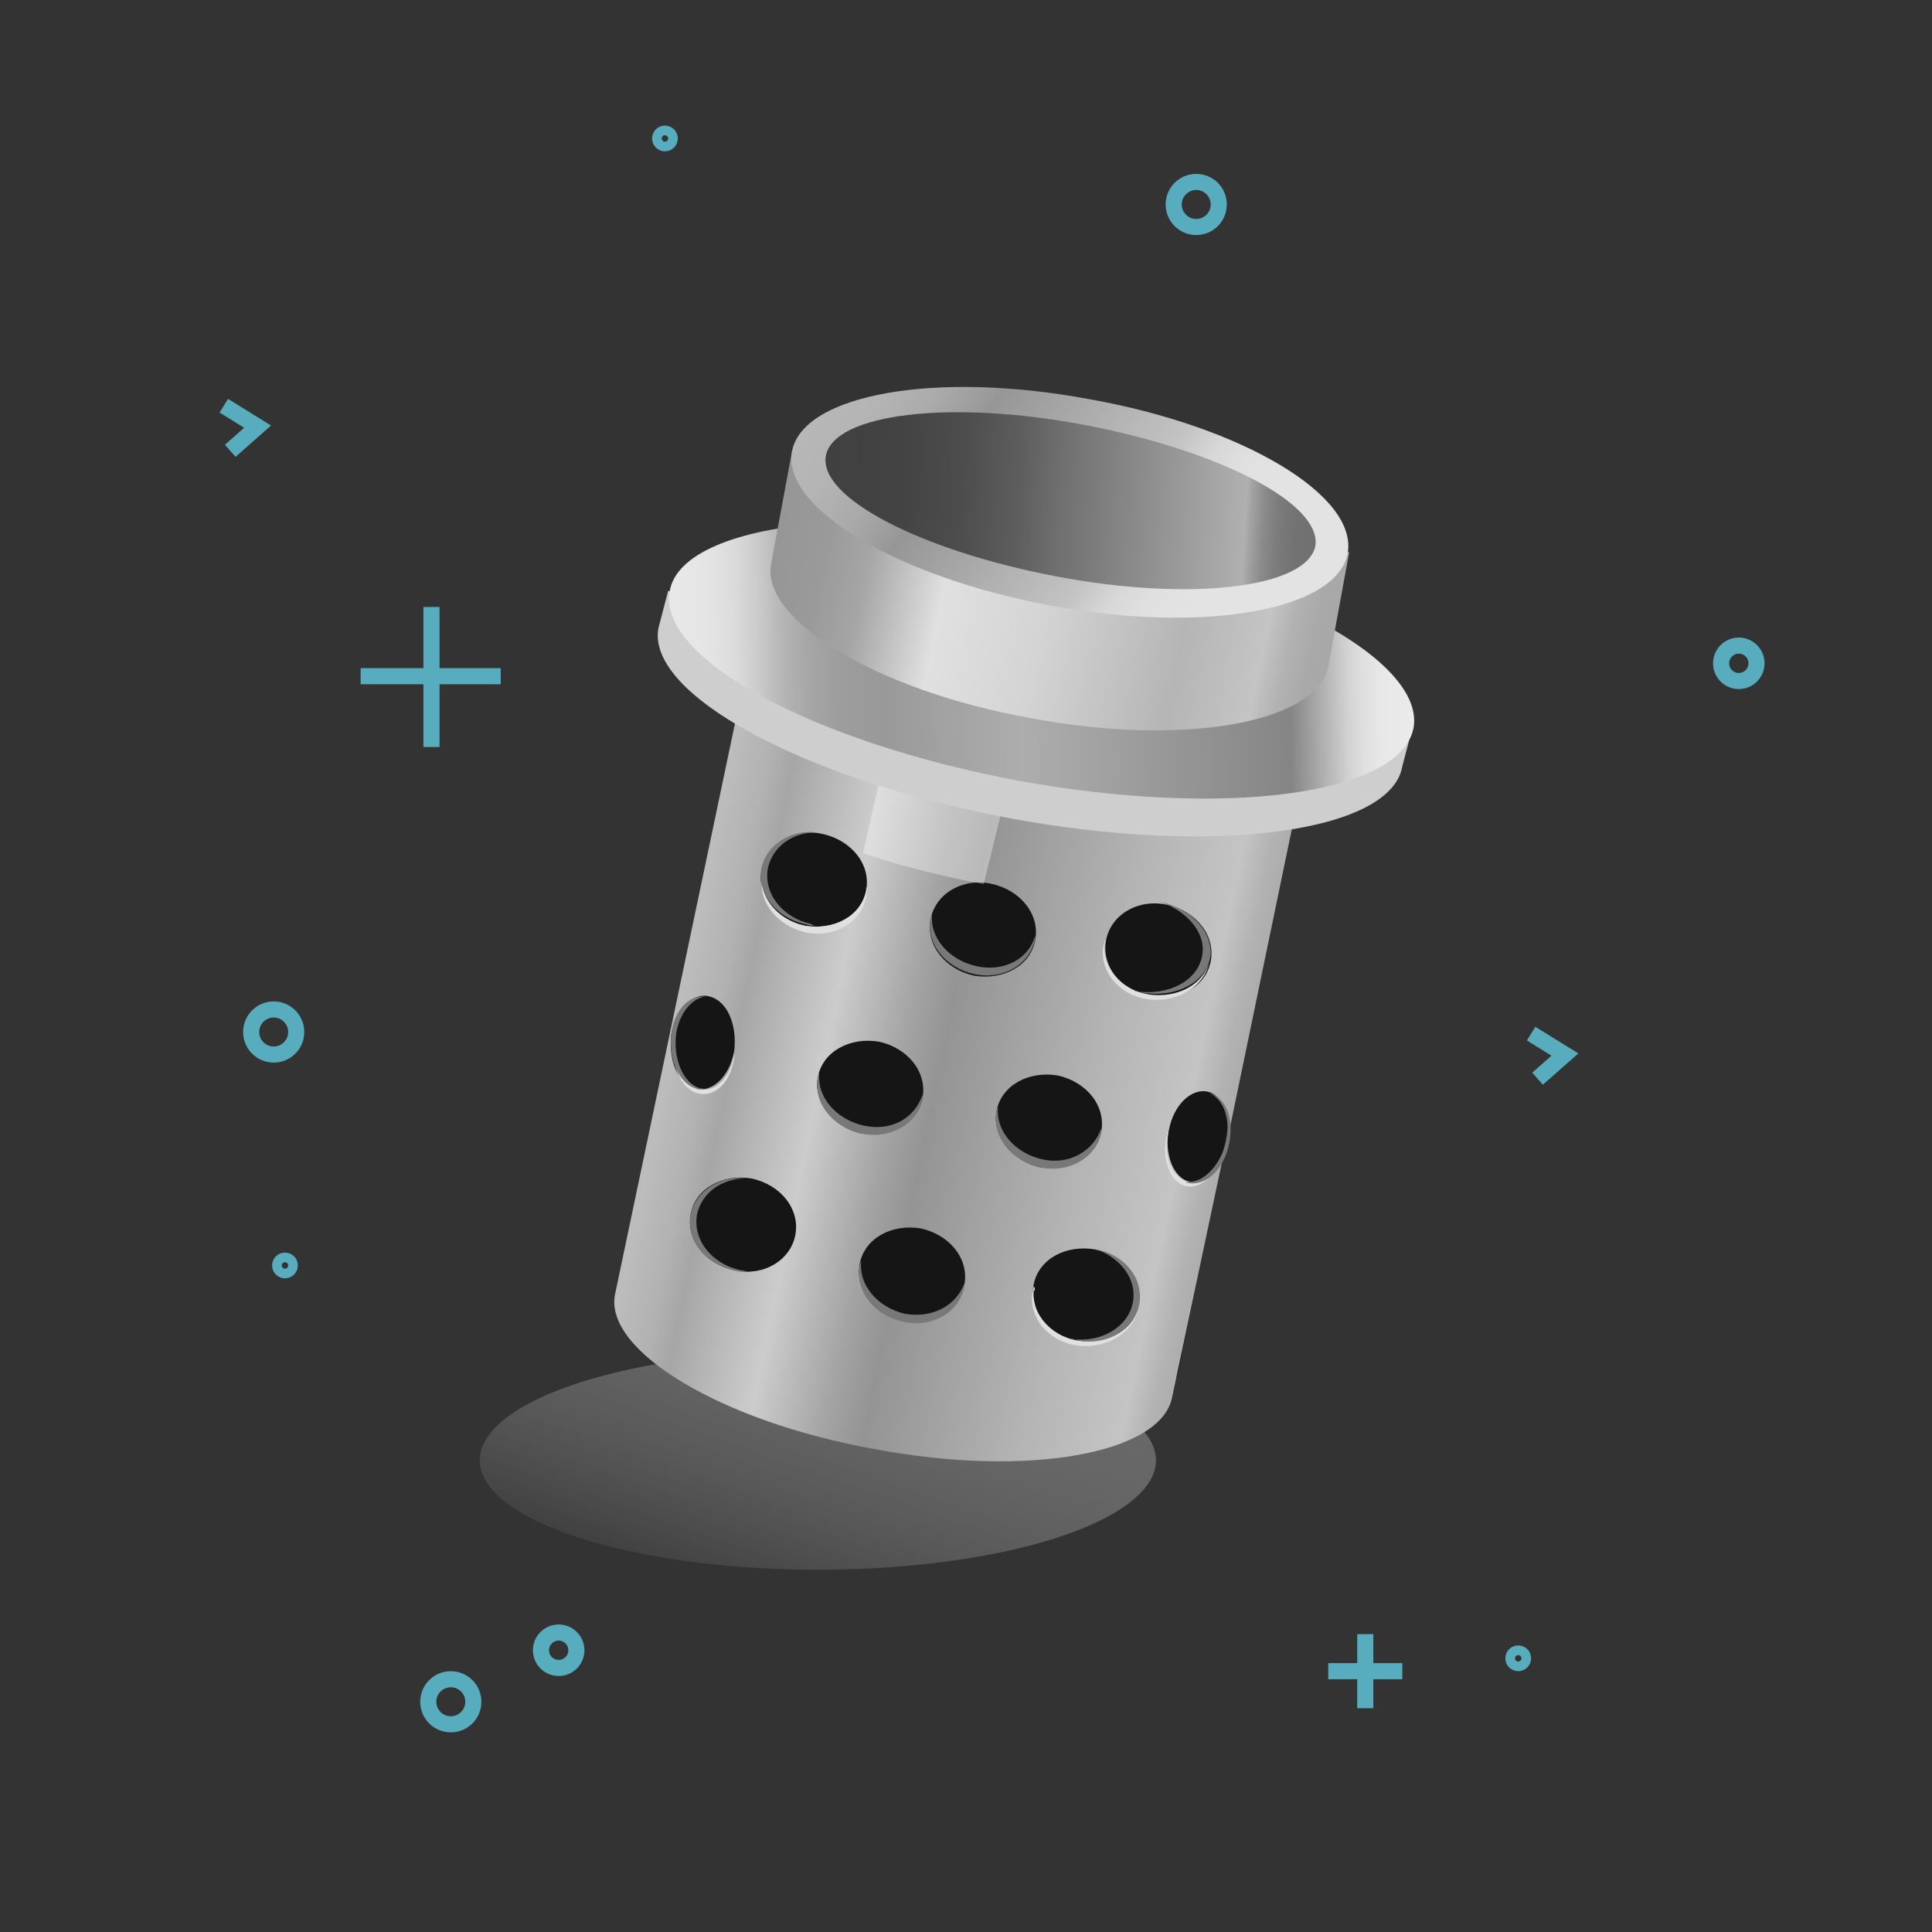 <?xml version="1.0" encoding="utf-8"?>
<svg version="1.1" xmlns="http://www.w3.org/2000/svg" viewBox="0 0 120 120">
<rect x="0" y="0" width="120" height="120" fill="#333333" stroke="none"/>
<style type="text/css">
	.st0{opacity:0.58;}
	.st1{fill:url(#SVGID_1_);}
	.st2{fill:url(#SVGID_2_);}
	.st3{opacity:0.35;fill:#FFFFFF;}
	.st4{fill:#E0E0E0;}
	.st5{fill:#787878;}
	.st6{fill:#CECECE;}
	.st7{fill:url(#SVGID_3_);}
	.st8{fill:url(#SVGID_4_);}
	.st9{fill:url(#SVGID_5_);}
	.st10{fill:url(#SVGID_6_);}
	.st11{fill:none;stroke:#57ADBD;stroke-miterlimit:10;}
</style>
<g class="st0">
	<rect x="43.7" y="49.5" transform="matrix(0.199 -0.98 0.98 0.199 -18.294 111.592)" width="30.7" height="34.9"/>
</g>
<linearGradient id="SVGID_1_" gradientUnits="userSpaceOnUse" x1="46.658" y1="102.483" x2="61.088" y2="61.101">
	<stop  offset="1.210938e-03" style="stop-color:#FFFFFF;stop-opacity:0"/>
	<stop  offset="0.129" style="stop-color:#EAE9E9;stop-opacity:0.132"/>
	<stop  offset="0.396" style="stop-color:#B2B1B1;stop-opacity:0.407"/>
	<stop  offset="0.776" style="stop-color:#5A5758;stop-opacity:0.798"/>
	<stop  offset="0.972" style="stop-color:#2A2627"/>
	<stop  offset="1" style="stop-color:#000000"/>
</linearGradient>
<ellipse class="st1" cx="50.8" cy="90.7" rx="21" ry="6.8"/>
	<linearGradient id="SVGID_2_" gradientUnits="userSpaceOnUse" x1="43.105" y1="63.714" x2="92.77" y2="64.794" gradientTransform="matrix(0.811 0.152 -0.188 1.003 15.999 -6.007)">
	<stop  offset="2.397896e-03" style="stop-color:#BFBFBF"/>
	<stop  offset="6.885716e-02" style="stop-color:#BCBCBC"/>
	<stop  offset="0.124" style="stop-color:#B2B2B2"/>
	<stop  offset="0.162" style="stop-color:#A6A6A6"/>
	<stop  offset="0.298" style="stop-color:#CCCCCC"/>
	<stop  offset="0.304" style="stop-color:#CACACA"/>
	<stop  offset="0.414" style="stop-color:#A3A3A3"/>
	<stop  offset="0.472" style="stop-color:#949494"/>
	<stop  offset="0.717" style="stop-color:#B5B5B5"/>
	<stop  offset="0.855" style="stop-color:#C4C4C4"/>
	<stop  offset="0.861" style="stop-color:#C1C1C1"/>
	<stop  offset="0.897" style="stop-color:#B2B2B2"/>
	<stop  offset="0.939" style="stop-color:#A9A9A9"/>
	<stop  offset="1" style="stop-color:#A6A6A6"/>
</linearGradient>
<path class="st2" d="M73.9,73.4c-1-0.2-1.6-1.7-1.3-3.2c0.3-1.6,1.4-2.6,2.4-2.4c0.9,0.2,1.4,1.4,1.3,2.7l4-19.3l-34.6-6.5
	l-7.5,35.7c-0.7,3.5,6.6,7.9,16.1,9.6c9.5,1.8,17.8,0.3,18.5-3.2l3.2-15.1C75.7,72.8,74.7,73.6,73.9,73.4z M72.5,56.2
	c1.8,0.4,3,1.9,2.7,3.5c-0.3,1.6-2,2.5-3.8,2.2c-1.8-0.4-3-1.9-2.7-3.5C69,56.8,70.7,55.8,72.5,56.2z M61.6,54.9
	c1.8,0.4,3,1.9,2.7,3.5c-0.3,1.6-2,2.5-3.8,2.2c-1.8-0.4-3-1.9-2.7-3.5C58.1,55.5,59.8,54.5,61.6,54.9z M51.1,51.8
	c1.8,0.4,3,1.9,2.7,3.5c-0.3,1.6-2,2.5-3.8,2.2c-1.8-0.4-3-1.9-2.7-3.5C47.6,52.4,49.4,51.4,51.1,51.8z M41.7,64.2
	c0.3-1.6,1.4-2.6,2.4-2.3c1.1,0.3,1.7,1.8,1.5,3.4c-0.3,1.6-1.4,2.6-2.4,2.3C42.1,67.4,41.5,65.8,41.7,64.2z M45.6,78.9
	c-1.8-0.4-3-1.9-2.7-3.5c0.3-1.6,2-2.5,3.8-2.2c1.8,0.4,3,1.9,2.7,3.5S47.4,79.3,45.6,78.9z M50.8,66.9c0.3-1.6,2-2.5,3.8-2.2
	c1.8,0.4,3,1.9,2.7,3.5c-0.3,1.6-2,2.5-3.8,2.2C51.7,70,50.5,68.4,50.8,66.9z M56.1,82c-1.8-0.4-3-1.9-2.7-3.5
	c0.3-1.6,2-2.5,3.8-2.2c1.8,0.4,3,1.9,2.7,3.5C59.6,81.4,57.9,82.4,56.1,82z M61.9,69c0.3-1.6,2-2.5,3.8-2.2c1.8,0.4,3,1.9,2.7,3.5
	c-0.3,1.6-2,2.5-3.8,2.2C62.8,72.1,61.6,70.5,61.9,69z M66.9,83.3c-1.8-0.4-3-1.9-2.7-3.5c0.3-1.6,2-2.5,3.8-2.2
	c1.8,0.4,3,1.9,2.7,3.5C70.4,82.7,68.7,83.6,66.9,83.3z"/>
<path class="st3" d="M53.6,53c2.1,0.7,4.4,1.3,6.9,1.8c0.2,0,0.4,0.1,0.6,0.1l1.6-6.5L55,46.8L53.6,53z"/>
<g>
	<path class="st4" d="M53.8,55.3c-0.3,1.6-2,2.5-3.8,2.2c-1.5-0.3-2.6-1.5-2.7-2.8c-0.1,1.4,1,2.8,2.7,3.2c1.8,0.4,3.5-0.6,3.8-2.2
		c0-0.2,0.1-0.4,0-0.6C53.8,55.1,53.8,55.2,53.8,55.3z"/>
</g>
<g>
	<path class="st5" d="M50.4,57.4c-1.8-0.4-3-1.9-2.7-3.5c0.3-1.3,1.5-2.2,3-2.2c-1.6-0.2-3.1,0.8-3.4,2.2c-0.3,1.6,0.9,3.1,2.7,3.5
		c0.3,0.1,0.5,0.1,0.8,0.1C50.7,57.5,50.5,57.5,50.4,57.4z"/>
</g>
<g>
	<path class="st4" d="M45.6,65.4c-0.2,1.6-1.3,2.6-2.3,2.2c-0.9-0.3-1.5-1.5-1.5-2.8c-0.1,1.4,0.5,2.8,1.5,3.1
		c1.1,0.3,2.1-0.7,2.3-2.2c0-0.2,0-0.4,0-0.6C45.6,65.2,45.6,65.3,45.6,65.4z"/>
</g>
<g>
	<path class="st5" d="M43.5,67.6c-1.1-0.3-1.7-1.9-1.5-3.4c0.2-1.3,1-2.2,1.8-2.3c-1-0.1-1.9,0.8-2.1,2.3c-0.2,1.6,0.5,3.1,1.5,3.4
		c0.2,0.1,0.3,0.1,0.5,0C43.6,67.6,43.6,67.6,43.5,67.6z"/>
</g>
<g>
	<path class="st5" d="M46,78.9c-1.8-0.4-3-1.9-2.7-3.5c0.3-1.3,1.5-2.2,3-2.2c-1.6-0.2-3.1,0.8-3.4,2.2c-0.3,1.6,0.9,3.1,2.7,3.5
		c0.3,0.1,0.5,0.1,0.8,0.1C46.2,78.9,46.1,78.9,46,78.9z"/>
</g>
<g>
	<path class="st4" d="M68.6,58.7c-0.1,1.6,1.3,3,3.1,3.1c1.6,0.1,3-0.7,3.4-2c-0.3,1.4-1.8,2.4-3.5,2.3c-1.8-0.1-3.2-1.5-3.1-3.1
		c0-0.2,0.1-0.4,0.1-0.6C68.7,58.5,68.6,58.6,68.6,58.7z"/>
</g>
<g>
	<path class="st5" d="M70.8,61.6c2.1,0.2,3.8-0.9,3.9-2.5c0.1-1.3-1.1-2.6-2.7-3.1c1.9,0.4,3.2,1.7,3.2,3.2
		c-0.1,1.6-1.8,2.7-3.9,2.5c-0.3,0-0.6-0.1-0.9-0.2C70.5,61.6,70.7,61.6,70.8,61.6z"/>
</g>
<g>
	<path class="st4" d="M72.5,70.6c-0.2,1.6,0.5,2.8,1.5,2.8c0.9,0,1.8-1,2.1-2.2c-0.3,1.4-1.2,2.5-2.2,2.5c-1,0-1.7-1.3-1.5-2.8
		c0-0.2,0.1-0.4,0.1-0.6C72.6,70.4,72.5,70.5,72.5,70.6z"/>
</g>
<g>
	<path class="st5" d="M73.9,73.4c1,0,2.1-1.3,2.3-2.8c0.2-1.3-0.3-2.4-1.1-2.7c0.9,0.2,1.5,1.3,1.3,2.8c-0.2,1.6-1.2,2.8-2.3,2.8
		c-0.2,0-0.3,0-0.5-0.1C73.7,73.4,73.8,73.4,73.9,73.4z"/>
</g>
<g>
	<path class="st4" d="M64.2,80.2c-0.1,1.6,1.3,3,3.1,3.1c1.6,0.1,3-0.7,3.4-2c-0.3,1.4-1.8,2.4-3.5,2.3c-1.8-0.1-3.2-1.5-3.1-3.1
		c0-0.2,0.1-0.4,0.1-0.6C64.3,80,64.3,80.1,64.2,80.2z"/>
</g>
<g>
	<path class="st5" d="M66.9,83.2c1.8,0.1,3.4-1,3.5-2.6c0.1-1.3-0.9-2.5-2.3-3c1.6,0.3,2.8,1.6,2.7,3.1c-0.1,1.6-1.7,2.8-3.5,2.6
		c-0.3,0-0.5-0.1-0.8-0.2C66.6,83.2,66.8,83.2,66.9,83.2z"/>
</g>
<path class="st6" d="M41.5,36.7L40.9,39c-0.8,4.1,9,9.4,21.7,11.8c12.8,2.4,23.8,0.9,24.5-3.2l0.6-2.3"/>
	<linearGradient id="SVGID_3_" gradientUnits="userSpaceOnUse" x1="41.532" y1="40.912" x2="87.126" y2="37.77" gradientTransform="matrix(0.999 5.201777e-02 -5.201777e-02 0.999 2.514 -1.619)">
	<stop  offset="1.198948e-03" style="stop-color:#E8E8E8"/>
	<stop  offset="4.639103e-02" style="stop-color:#E5E5E5"/>
	<stop  offset="8.379335e-02" style="stop-color:#DBDBDB"/>
	<stop  offset="0.118" style="stop-color:#C9C9C9"/>
	<stop  offset="0.14" style="stop-color:#BABABA"/>
	<stop  offset="0.152" style="stop-color:#B3B3B3"/>
	<stop  offset="0.186" style="stop-color:#A5A5A5"/>
	<stop  offset="0.227" style="stop-color:#9C9C9C"/>
	<stop  offset="0.289" style="stop-color:#999999"/>
	<stop  offset="0.331" style="stop-color:#9E9E9E"/>
	<stop  offset="0.472" style="stop-color:#ADADAD"/>
	<stop  offset="0.836" style="stop-color:#858585"/>
	<stop  offset="0.913" style="stop-color:#D1D1D1"/>
	<stop  offset="0.934" style="stop-color:#DFDFDF"/>
	<stop  offset="0.961" style="stop-color:#E8E8E8"/>
	<stop  offset="1" style="stop-color:#EBEBEB"/>
</linearGradient>
<path class="st7" d="M80.5,37.9c4.9,2.3,7.7,5,7.3,7.3C87,49.4,76,50.8,63.3,48.5c-12.8-2.4-22.5-7.6-21.7-11.8
	c0.4-2.3,4.1-3.8,9.5-4.2"/>
	<linearGradient id="SVGID_4_" gradientUnits="userSpaceOnUse" x1="47.381" y1="33.381" x2="83.151" y2="38.86" gradientTransform="matrix(0.999 5.201777e-02 -5.201777e-02 0.999 2.514 -1.619)">
	<stop  offset="1.198948e-03" style="stop-color:#969696"/>
	<stop  offset="8.441859e-02" style="stop-color:#9A9A9A"/>
	<stop  offset="0.153" style="stop-color:#A4A4A4"/>
	<stop  offset="0.162" style="stop-color:#A6A6A6"/>
	<stop  offset="0.298" style="stop-color:#E0E0E0"/>
	<stop  offset="0.472" style="stop-color:#D4D4D4"/>
	<stop  offset="0.717" style="stop-color:#B5B5B5"/>
	<stop  offset="0.855" style="stop-color:#C4C4C4"/>
	<stop  offset="0.861" style="stop-color:#C1C1C1"/>
	<stop  offset="0.897" style="stop-color:#B2B2B2"/>
	<stop  offset="0.939" style="stop-color:#A9A9A9"/>
	<stop  offset="1" style="stop-color:#A6A6A6"/>
</linearGradient>
<path class="st8" d="M49.2,28L47.9,35c-0.7,3.5,6.6,7.9,16.1,9.6c9.5,1.8,17.8,0.3,18.5-3.2l1.3-7.1"/>
	<linearGradient id="SVGID_5_" gradientUnits="userSpaceOnUse" x1="51.112" y1="20.537" x2="74.39" y2="34.83" gradientTransform="matrix(0.999 5.201777e-02 -5.201777e-02 0.999 2.514 -1.619)">
	<stop  offset="1.198948e-03" style="stop-color:#B8B8B8"/>
	<stop  offset="0.131" style="stop-color:#B4B4B4"/>
	<stop  offset="0.238" style="stop-color:#AAAAAA"/>
	<stop  offset="0.337" style="stop-color:#999999"/>
	<stop  offset="0.348" style="stop-color:#969696"/>
	<stop  offset="0.753" style="stop-color:#C4C4C4"/>
	<stop  offset="0.764" style="stop-color:#C8C8C8"/>
	<stop  offset="0.825" style="stop-color:#D7D7D7"/>
	<stop  offset="0.897" style="stop-color:#E0E0E0"/>
	<stop  offset="1" style="stop-color:#E3E3E3"/>
</linearGradient>
<path class="st9" d="M83.7,34.4c-0.7,3.5-8.9,5-18.5,3.2S48.5,31.5,49.2,28s8.9-5,18.5-3.2C77.2,26.5,84.4,30.8,83.7,34.4z"/>
	<linearGradient id="SVGID_6_" gradientUnits="userSpaceOnUse" x1="50.189" y1="29.365" x2="80.897" y2="29.365" gradientTransform="matrix(0.999 5.201777e-02 -5.201777e-02 0.999 2.514 -1.619)">
	<stop  offset="1.198948e-03" style="stop-color:#404040"/>
	<stop  offset="0.154" style="stop-color:#434343"/>
	<stop  offset="0.281" style="stop-color:#4D4D4D"/>
	<stop  offset="0.398" style="stop-color:#5E5E5E"/>
	<stop  offset="0.472" style="stop-color:#6E6E6E"/>
	<stop  offset="0.855" style="stop-color:#B0B0B0"/>
	<stop  offset="0.868" style="stop-color:#A1A1A1"/>
	<stop  offset="0.893" style="stop-color:#8B8B8B"/>
	<stop  offset="0.921" style="stop-color:#7C7C7C"/>
	<stop  offset="0.954" style="stop-color:#737373"/>
	<stop  offset="1" style="stop-color:#707070"/>
</linearGradient>
<path class="st10" d="M81.7,33.9c-0.5,2.6-7.7,3.5-16.1,1.9s-14.8-4.9-14.3-7.5s7.7-3.5,16.1-1.9S82.1,31.3,81.7,33.9z"/>
<g>
	<path class="st5" d="M60.6,60c-1.7-0.4-2.9-1.8-2.7-3.3c0,0.1-0.1,0.2-0.1,0.3c-0.3,1.6,0.9,3.1,2.7,3.5s3.5-0.6,3.8-2.2
		c0-0.1,0-0.1,0-0.2C63.9,59.6,62.3,60.4,60.6,60z"/>
</g>
<g>
	<path class="st5" d="M53.6,69.9c-1.7-0.4-2.9-1.8-2.7-3.3c0,0.1-0.1,0.2-0.1,0.3c-0.3,1.6,0.9,3.1,2.7,3.5s3.5-0.6,3.8-2.2
		c0-0.1,0-0.1,0-0.2C56.8,69.5,55.3,70.3,53.6,69.9z"/>
</g>
<g>
	<path class="st5" d="M64.7,72c-1.7-0.4-2.9-1.8-2.7-3.3c0,0.1-0.1,0.2-0.1,0.3c-0.3,1.6,0.9,3.1,2.7,3.5c1.8,0.4,3.5-0.6,3.8-2.2
		c0-0.1,0-0.1,0-0.2C67.9,71.5,66.4,72.4,64.7,72z"/>
</g>
<g>
	<path class="st5" d="M56.2,81.6c-1.7-0.4-2.9-1.8-2.7-3.3c0,0.1-0.1,0.2-0.1,0.3c-0.3,1.6,0.9,3.1,2.7,3.5
		c1.8,0.4,3.5-0.6,3.8-2.2c0-0.1,0-0.1,0-0.2C59.4,81.1,57.9,81.9,56.2,81.6z"/>
</g>
<g>
	<line class="st11" x1="22.4" y1="42" x2="31.1" y2="42"/>
	<line class="st11" x1="26.8" y1="46.4" x2="26.8" y2="37.7"/>
</g>
<g>
	<line class="st11" x1="82.5" y1="103.8" x2="87.1" y2="103.8"/>
	<line class="st11" x1="84.8" y1="106.1" x2="84.8" y2="101.5"/>
</g>
<circle class="st11" cx="108" cy="41.2" r="1.1"/>
<circle class="st11" cx="34.7" cy="102.5" r="1.1"/>
<circle class="st11" cx="74.3" cy="12.7" r="1.4"/>
<circle class="st11" cx="28" cy="105.7" r="1.4"/>
<circle class="st11" cx="17" cy="64.1" r="1.4"/>
<circle class="st11" cx="17.7" cy="78.6" r="0.3"/>
<circle class="st11" cx="94.3" cy="103" r="0.3"/>
<circle class="st11" cx="41.3" cy="8.6" r="0.3"/>
<polyline class="st11" points="95.1,64.2 97.2,65.5 95.5,67"/>
<polyline class="st11" points="13.9,25.2 16,26.5 14.3,28"/>
</svg>